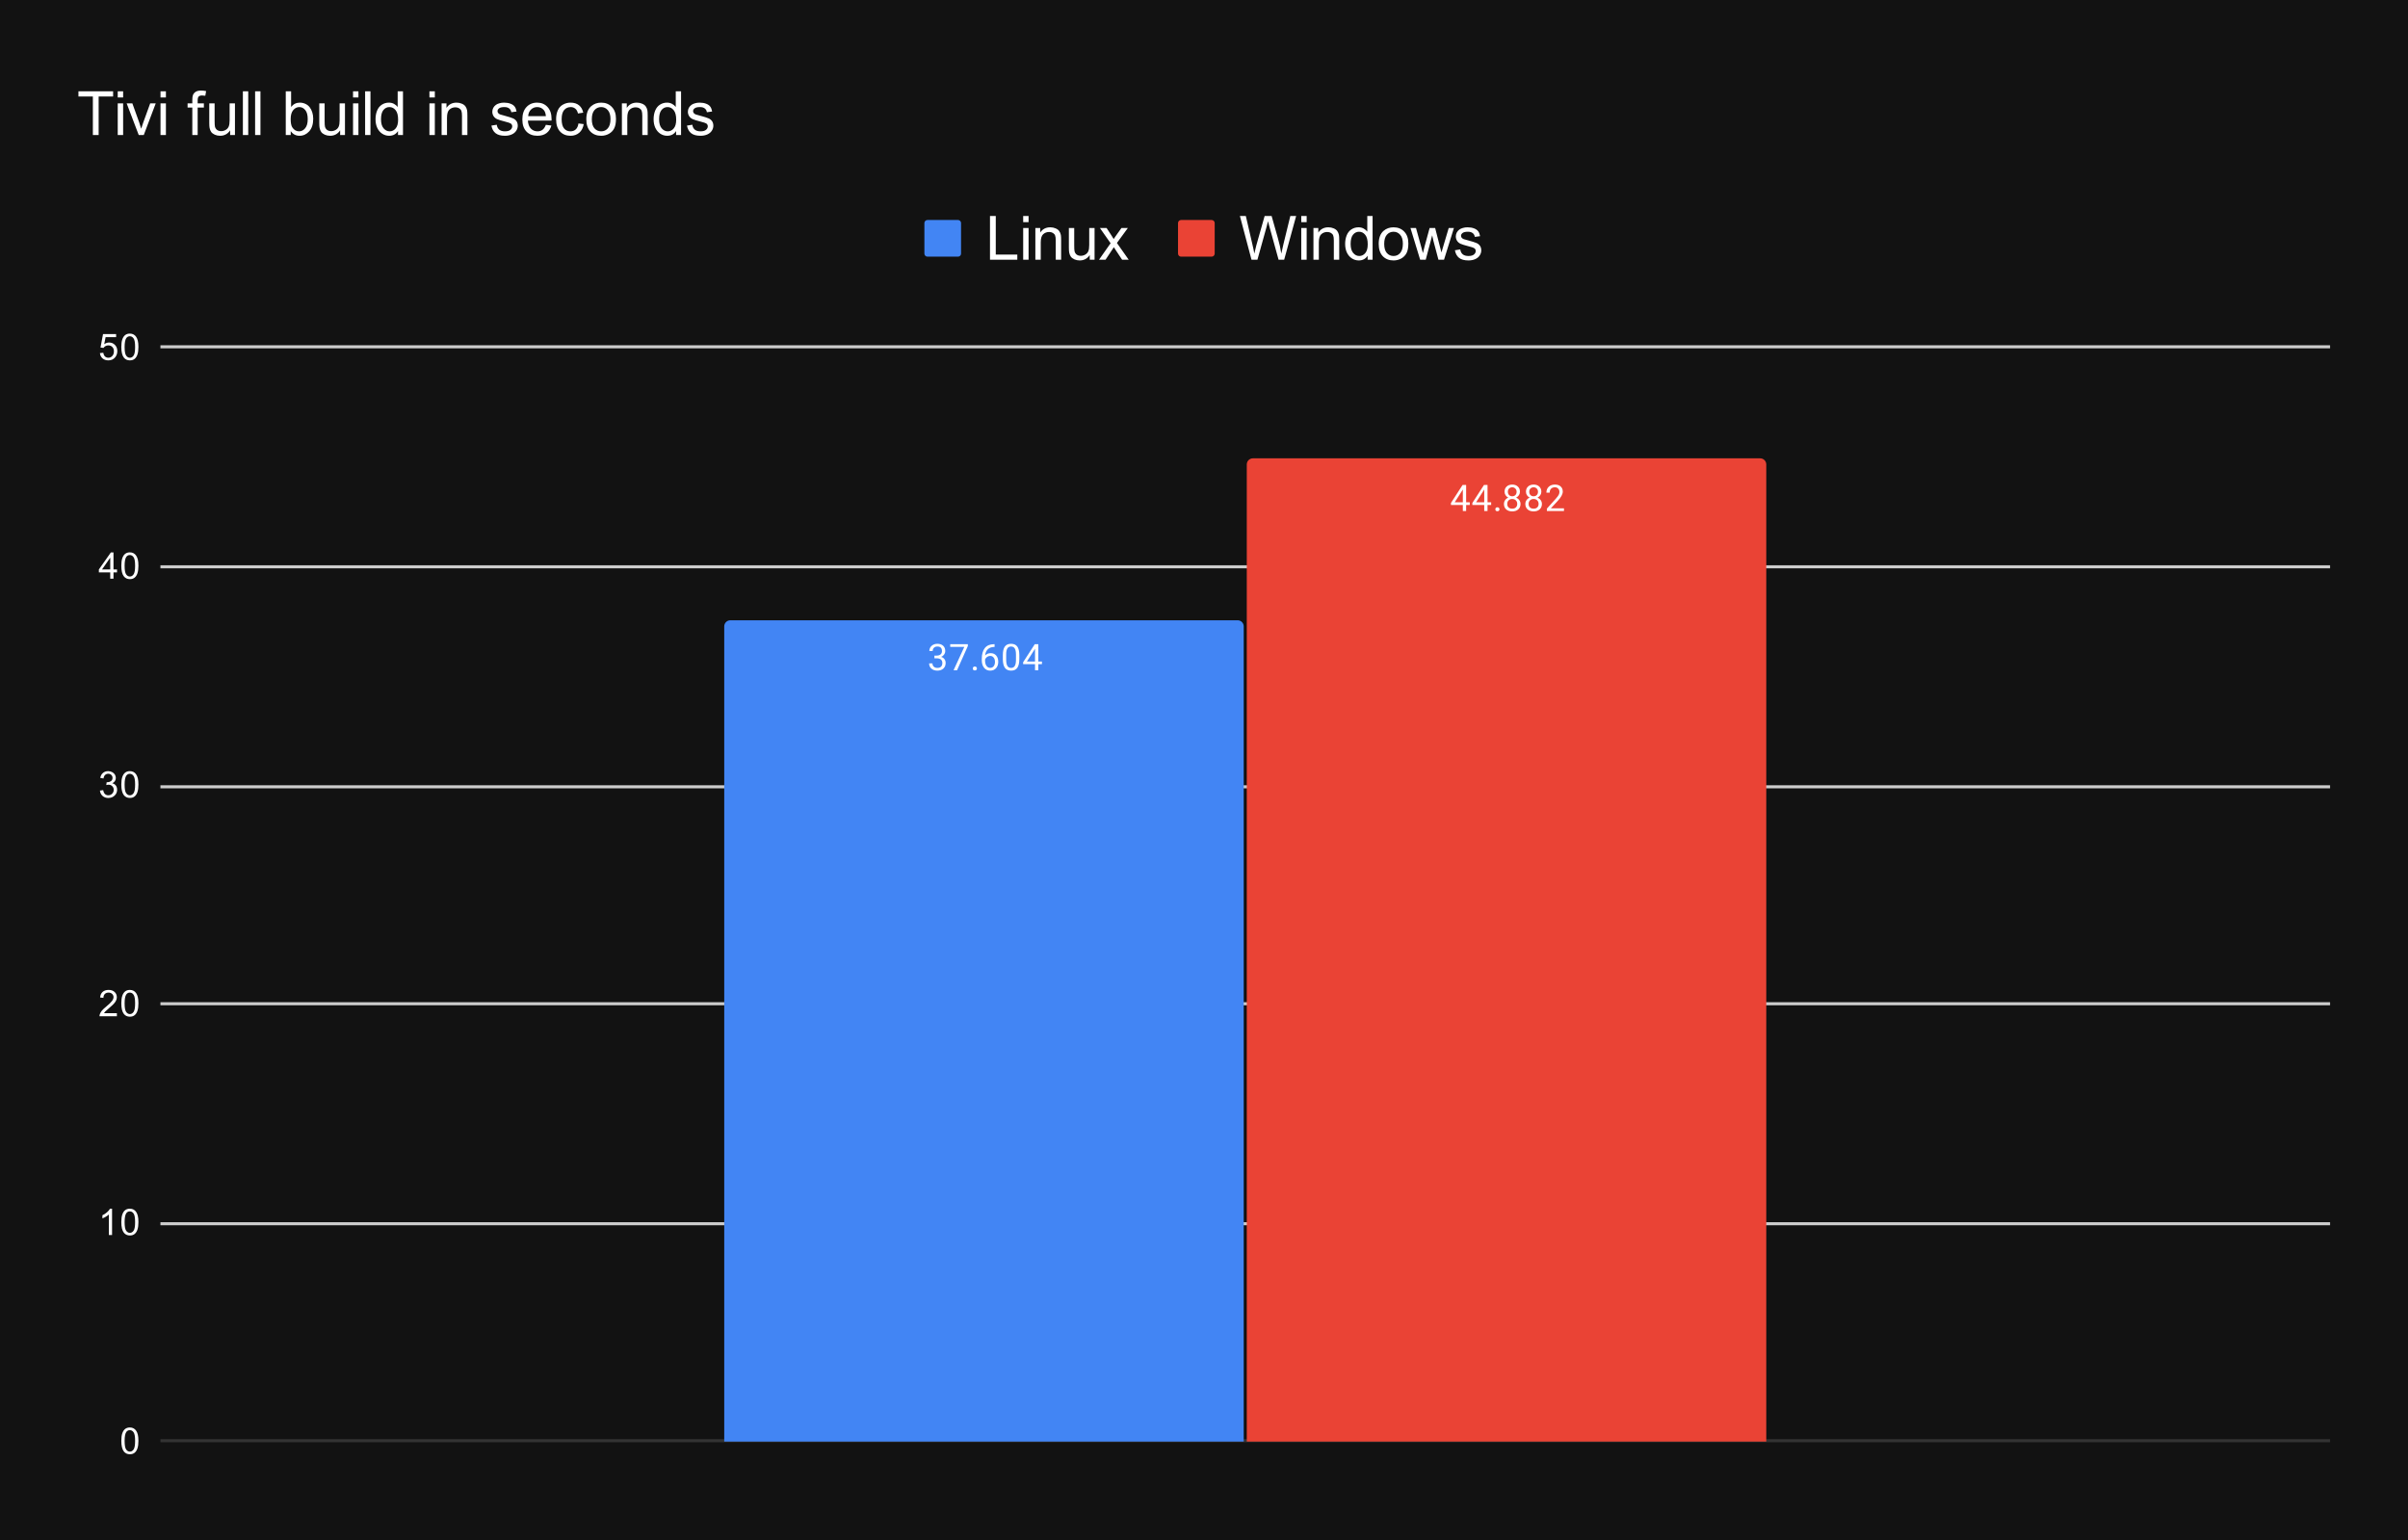 <?xml version="1.0" encoding="UTF-8" standalone="no"?>
<!DOCTYPE svg PUBLIC "-//W3C//DTD SVG 1.1//EN" "http://www.w3.org/Graphics/SVG/1.1/DTD/svg11.dtd">
<svg width="100%" height="100%" viewBox="0 0 788 504" version="1.1" xmlns="http://www.w3.org/2000/svg" xmlns:xlink="http://www.w3.org/1999/xlink" xml:space="preserve" xmlns:serif="http://www.serif.com/" style="fill-rule:evenodd;clip-rule:evenodd;stroke-miterlimit:10;">
    <rect x="0" y="0" width="788" height="504" style="fill:rgb(18,18,18);fill-rule:nonzero;"/>
    <path d="M52.5,471.5L762.5,471.5" style="fill:none;fill-rule:nonzero;stroke:rgb(51,51,51);stroke-width:1px;"/>
    <path d="M52.5,400.5L762.5,400.5" style="fill:none;fill-rule:nonzero;stroke:rgb(204,204,204);stroke-width:1px;"/>
    <path d="M52.5,328.5L762.5,328.5" style="fill:none;fill-rule:nonzero;stroke:rgb(204,204,204);stroke-width:1px;"/>
    <path d="M52.5,257.5L762.5,257.5" style="fill:none;fill-rule:nonzero;stroke:rgb(204,204,204);stroke-width:1px;"/>
    <path d="M52.5,185.5L762.5,185.5" style="fill:none;fill-rule:nonzero;stroke:rgb(204,204,204);stroke-width:1px;"/>
    <path d="M52.5,113.5L762.5,113.5" style="fill:none;fill-rule:nonzero;stroke:rgb(204,204,204);stroke-width:1px;"/>
    <clipPath id="_clip1">
        <rect x="52.2" y="113.8" width="710.6" height="358"/>
    </clipPath>
    <g clip-path="url(#_clip1)">
        <path d="M407,472L237,472L237,205C237,203.895 237.895,203 239,203L405,203C406.105,203 407,203.895 407,205L407,472Z" style="fill:none;fill-rule:nonzero;"/>
    </g>
    <clipPath id="_clip2">
        <rect x="52.2" y="113.8" width="710.6" height="358"/>
    </clipPath>
    <g clip-path="url(#_clip2)">
        <path d="M407,472L237,472L237,205C237,203.895 237.895,203 239,203L405,203C406.105,203 407,203.895 407,205L407,472Z" style="fill:rgb(66,133,244);fill-rule:nonzero;"/>
    </g>
    <clipPath id="_clip3">
        <rect x="52.2" y="113.8" width="710.6" height="358"/>
    </clipPath>
    <g clip-path="url(#_clip3)">
        <path d="M578,472L408,472L408,152C408,150.895 408.895,150 410,150L576,150C577.105,150 578,150.895 578,152L578,472Z" style="fill:none;fill-rule:nonzero;"/>
    </g>
    <clipPath id="_clip4">
        <rect x="52.2" y="113.8" width="710.6" height="358"/>
    </clipPath>
    <g clip-path="url(#_clip4)">
        <path d="M578,472L408,472L408,152C408,150.895 408.895,150 410,150L576,150C577.105,150 578,150.895 578,152L578,472Z" style="fill:rgb(234,67,53);fill-rule:nonzero;"/>
    </g>
    <path d="M305.781,214.558L306.594,214.558C307.115,214.548 307.521,214.413 307.813,214.152C308.104,213.892 308.25,213.538 308.25,213.09C308.25,212.09 307.75,211.59 306.75,211.59C306.281,211.59 305.906,211.725 305.625,211.996C305.354,212.267 305.219,212.621 305.219,213.058L304.125,213.058C304.125,212.381 304.37,211.819 304.859,211.371C305.359,210.923 305.99,210.699 306.75,210.699C307.552,210.699 308.182,210.913 308.641,211.34C309.099,211.767 309.328,212.361 309.328,213.121C309.328,213.496 309.208,213.855 308.969,214.199C308.729,214.543 308.401,214.803 307.984,214.98C308.453,215.126 308.813,215.371 309.063,215.715C309.323,216.058 309.453,216.48 309.453,216.98C309.453,217.741 309.203,218.35 308.703,218.808C308.203,219.256 307.552,219.48 306.75,219.48C305.958,219.48 305.307,219.262 304.797,218.824C304.297,218.387 304.047,217.814 304.047,217.105L305.141,217.105C305.141,217.553 305.286,217.913 305.578,218.183C305.87,218.454 306.266,218.59 306.766,218.59C307.286,218.59 307.682,218.454 307.953,218.183C308.234,217.902 308.375,217.506 308.375,216.996C308.375,216.506 308.224,216.131 307.922,215.871C307.62,215.6 307.177,215.46 306.594,215.449L305.781,215.449L305.781,214.558ZM316.719,211.433L313.188,219.355L312.047,219.355L315.563,211.715L310.953,211.715L310.953,210.824L316.719,210.824L316.719,211.433ZM318.344,218.793C318.344,218.605 318.396,218.449 318.5,218.324C318.615,218.199 318.781,218.137 319,218.137C319.229,218.137 319.401,218.199 319.516,218.324C319.63,218.449 319.688,218.605 319.688,218.793C319.688,218.97 319.63,219.121 319.516,219.246C319.401,219.361 319.229,219.418 319,219.418C318.781,219.418 318.615,219.361 318.5,219.246C318.396,219.121 318.344,218.97 318.344,218.793ZM325.469,210.824L325.469,211.73L325.266,211.73C324.422,211.751 323.75,212.006 323.25,212.496C322.75,212.975 322.458,213.652 322.375,214.527C322.833,214.017 323.448,213.762 324.219,213.762C324.958,213.762 325.552,214.022 326,214.543C326.448,215.064 326.672,215.741 326.672,216.574C326.672,217.449 326.432,218.152 325.953,218.683C325.474,219.215 324.828,219.48 324.016,219.48C323.203,219.48 322.542,219.168 322.031,218.543C321.531,217.907 321.281,217.095 321.281,216.105L321.281,215.699C321.281,214.126 321.615,212.923 322.281,212.09C322.948,211.256 323.943,210.835 325.266,210.824L325.469,210.824ZM324.047,214.668C323.672,214.668 323.328,214.777 323.016,214.996C322.703,215.215 322.484,215.496 322.359,215.84L322.359,216.23C322.359,216.939 322.516,217.506 322.828,217.933C323.151,218.361 323.547,218.574 324.016,218.574C324.505,218.574 324.891,218.397 325.172,218.043C325.453,217.678 325.594,217.204 325.594,216.621C325.594,216.038 325.453,215.569 325.172,215.215C324.891,214.85 324.516,214.668 324.047,214.668ZM333.563,215.715C333.563,216.986 333.344,217.933 332.906,218.558C332.479,219.173 331.802,219.48 330.875,219.48C329.969,219.48 329.297,219.178 328.859,218.574C328.422,217.97 328.193,217.064 328.172,215.855L328.172,214.418C328.172,213.157 328.385,212.225 328.813,211.621C329.25,211.006 329.932,210.699 330.859,210.699C331.776,210.699 332.453,210.996 332.891,211.59C333.328,212.173 333.552,213.079 333.563,214.308L333.563,215.715ZM332.469,214.23C332.469,213.314 332.339,212.647 332.078,212.23C331.828,211.803 331.422,211.59 330.859,211.59C330.307,211.59 329.901,211.803 329.641,212.23C329.391,212.647 329.266,213.288 329.266,214.152L329.266,215.887C329.266,216.803 329.396,217.486 329.656,217.933C329.927,218.371 330.333,218.59 330.875,218.59C331.406,218.59 331.802,218.381 332.063,217.965C332.323,217.548 332.458,216.897 332.469,216.012L332.469,214.23ZM339.781,216.496L340.969,216.496L340.969,217.371L339.781,217.371L339.781,219.355L338.703,219.355L338.703,217.371L334.813,217.371L334.813,216.73L338.625,210.824L339.781,210.824L339.781,216.496ZM336.047,216.496L338.703,216.496L338.703,212.308L338.563,212.543L336.047,216.496Z" style="fill:none;fill-rule:nonzero;stroke:rgb(66,133,244);stroke-width:3px;stroke-linecap:round;stroke-linejoin:round;"/>
    <path d="M305.781,214.558L306.594,214.558C307.115,214.548 307.521,214.413 307.813,214.152C308.104,213.892 308.25,213.538 308.25,213.09C308.25,212.09 307.75,211.59 306.75,211.59C306.281,211.59 305.906,211.725 305.625,211.996C305.354,212.267 305.219,212.621 305.219,213.058L304.125,213.058C304.125,212.381 304.37,211.819 304.859,211.371C305.359,210.923 305.99,210.699 306.75,210.699C307.552,210.699 308.182,210.913 308.641,211.34C309.099,211.767 309.328,212.361 309.328,213.121C309.328,213.496 309.208,213.855 308.969,214.199C308.729,214.543 308.401,214.803 307.984,214.98C308.453,215.126 308.813,215.371 309.063,215.715C309.323,216.058 309.453,216.48 309.453,216.98C309.453,217.741 309.203,218.35 308.703,218.808C308.203,219.256 307.552,219.48 306.75,219.48C305.958,219.48 305.307,219.262 304.797,218.824C304.297,218.387 304.047,217.814 304.047,217.105L305.141,217.105C305.141,217.553 305.286,217.913 305.578,218.183C305.87,218.454 306.266,218.59 306.766,218.59C307.286,218.59 307.682,218.454 307.953,218.183C308.234,217.902 308.375,217.506 308.375,216.996C308.375,216.506 308.224,216.131 307.922,215.871C307.62,215.6 307.177,215.46 306.594,215.449L305.781,215.449L305.781,214.558ZM316.719,211.433L313.188,219.355L312.047,219.355L315.563,211.715L310.953,211.715L310.953,210.824L316.719,210.824L316.719,211.433ZM318.344,218.793C318.344,218.605 318.396,218.449 318.5,218.324C318.615,218.199 318.781,218.137 319,218.137C319.229,218.137 319.401,218.199 319.516,218.324C319.63,218.449 319.688,218.605 319.688,218.793C319.688,218.97 319.63,219.121 319.516,219.246C319.401,219.361 319.229,219.418 319,219.418C318.781,219.418 318.615,219.361 318.5,219.246C318.396,219.121 318.344,218.97 318.344,218.793ZM325.469,210.824L325.469,211.73L325.266,211.73C324.422,211.751 323.75,212.006 323.25,212.496C322.75,212.975 322.458,213.652 322.375,214.527C322.833,214.017 323.448,213.762 324.219,213.762C324.958,213.762 325.552,214.022 326,214.543C326.448,215.064 326.672,215.741 326.672,216.574C326.672,217.449 326.432,218.152 325.953,218.683C325.474,219.215 324.828,219.48 324.016,219.48C323.203,219.48 322.542,219.168 322.031,218.543C321.531,217.907 321.281,217.095 321.281,216.105L321.281,215.699C321.281,214.126 321.615,212.923 322.281,212.09C322.948,211.256 323.943,210.835 325.266,210.824L325.469,210.824ZM324.047,214.668C323.672,214.668 323.328,214.777 323.016,214.996C322.703,215.215 322.484,215.496 322.359,215.84L322.359,216.23C322.359,216.939 322.516,217.506 322.828,217.933C323.151,218.361 323.547,218.574 324.016,218.574C324.505,218.574 324.891,218.397 325.172,218.043C325.453,217.678 325.594,217.204 325.594,216.621C325.594,216.038 325.453,215.569 325.172,215.215C324.891,214.85 324.516,214.668 324.047,214.668ZM333.563,215.715C333.563,216.986 333.344,217.933 332.906,218.558C332.479,219.173 331.802,219.48 330.875,219.48C329.969,219.48 329.297,219.178 328.859,218.574C328.422,217.97 328.193,217.064 328.172,215.855L328.172,214.418C328.172,213.157 328.385,212.225 328.813,211.621C329.25,211.006 329.932,210.699 330.859,210.699C331.776,210.699 332.453,210.996 332.891,211.59C333.328,212.173 333.552,213.079 333.563,214.308L333.563,215.715ZM332.469,214.23C332.469,213.314 332.339,212.647 332.078,212.23C331.828,211.803 331.422,211.59 330.859,211.59C330.307,211.59 329.901,211.803 329.641,212.23C329.391,212.647 329.266,213.288 329.266,214.152L329.266,215.887C329.266,216.803 329.396,217.486 329.656,217.933C329.927,218.371 330.333,218.59 330.875,218.59C331.406,218.59 331.802,218.381 332.063,217.965C332.323,217.548 332.458,216.897 332.469,216.012L332.469,214.23ZM339.781,216.496L340.969,216.496L340.969,217.371L339.781,217.371L339.781,219.355L338.703,219.355L338.703,217.371L334.813,217.371L334.813,216.73L338.625,210.824L339.781,210.824L339.781,216.496ZM336.047,216.496L338.703,216.496L338.703,212.308L338.563,212.543L336.047,216.496Z" style="fill:white;fill-rule:nonzero;"/>
    <path d="M479.781,164.386L480.969,164.386L480.969,165.261L479.781,165.261L479.781,167.245L478.703,167.245L478.703,165.261L474.813,165.261L474.813,164.62L478.625,158.714L479.781,158.714L479.781,164.386ZM476.047,164.386L478.703,164.386L478.703,160.198L478.563,160.432L476.047,164.386ZM486.781,164.386L487.969,164.386L487.969,165.261L486.781,165.261L486.781,167.245L485.703,167.245L485.703,165.261L481.813,165.261L481.813,164.62L485.625,158.714L486.781,158.714L486.781,164.386ZM483.047,164.386L485.703,164.386L485.703,160.198L485.563,160.432L483.047,164.386ZM489.344,166.682C489.344,166.495 489.396,166.339 489.5,166.214C489.615,166.089 489.781,166.026 490,166.026C490.229,166.026 490.401,166.089 490.516,166.214C490.63,166.339 490.688,166.495 490.688,166.682C490.688,166.859 490.63,167.011 490.516,167.136C490.401,167.25 490.229,167.307 490,167.307C489.781,167.307 489.615,167.25 489.5,167.136C489.396,167.011 489.344,166.859 489.344,166.682ZM497.391,160.932C497.391,161.359 497.276,161.74 497.047,162.073C496.818,162.406 496.516,162.667 496.141,162.854C496.578,163.042 496.927,163.323 497.188,163.698C497.448,164.063 497.578,164.479 497.578,164.948C497.578,165.677 497.328,166.266 496.828,166.714C496.339,167.151 495.688,167.37 494.875,167.37C494.052,167.37 493.391,167.151 492.891,166.714C492.401,166.266 492.156,165.677 492.156,164.948C492.156,164.479 492.281,164.063 492.531,163.698C492.781,163.323 493.13,163.042 493.578,162.854C493.203,162.667 492.906,162.406 492.688,162.073C492.469,161.74 492.359,161.359 492.359,160.932C492.359,160.214 492.589,159.646 493.047,159.229C493.505,158.802 494.115,158.589 494.875,158.589C495.625,158.589 496.229,158.802 496.688,159.229C497.156,159.646 497.391,160.214 497.391,160.932ZM496.5,164.917C496.5,164.438 496.349,164.052 496.047,163.761C495.745,163.458 495.349,163.307 494.859,163.307C494.37,163.307 493.974,163.458 493.672,163.761C493.38,164.052 493.234,164.443 493.234,164.932C493.234,165.412 493.38,165.792 493.672,166.073C493.964,166.344 494.365,166.479 494.875,166.479C495.375,166.479 495.771,166.339 496.063,166.057C496.354,165.776 496.5,165.396 496.5,164.917ZM494.875,159.479C494.448,159.479 494.099,159.615 493.828,159.886C493.568,160.146 493.438,160.505 493.438,160.964C493.438,161.391 493.568,161.74 493.828,162.011C494.089,162.281 494.432,162.417 494.859,162.417C495.297,162.417 495.646,162.281 495.906,162.011C496.167,161.74 496.297,161.391 496.297,160.964C496.297,160.526 496.161,160.172 495.891,159.901C495.62,159.62 495.281,159.479 494.875,159.479ZM504.391,160.932C504.391,161.359 504.276,161.74 504.047,162.073C503.818,162.406 503.516,162.667 503.141,162.854C503.578,163.042 503.927,163.323 504.188,163.698C504.448,164.063 504.578,164.479 504.578,164.948C504.578,165.677 504.328,166.266 503.828,166.714C503.339,167.151 502.688,167.37 501.875,167.37C501.052,167.37 500.391,167.151 499.891,166.714C499.401,166.266 499.156,165.677 499.156,164.948C499.156,164.479 499.281,164.063 499.531,163.698C499.781,163.323 500.13,163.042 500.578,162.854C500.203,162.667 499.906,162.406 499.688,162.073C499.469,161.74 499.359,161.359 499.359,160.932C499.359,160.214 499.589,159.646 500.047,159.229C500.505,158.802 501.115,158.589 501.875,158.589C502.625,158.589 503.229,158.802 503.688,159.229C504.156,159.646 504.391,160.214 504.391,160.932ZM503.5,164.917C503.5,164.438 503.349,164.052 503.047,163.761C502.745,163.458 502.349,163.307 501.859,163.307C501.37,163.307 500.974,163.458 500.672,163.761C500.38,164.052 500.234,164.443 500.234,164.932C500.234,165.412 500.38,165.792 500.672,166.073C500.964,166.344 501.365,166.479 501.875,166.479C502.375,166.479 502.771,166.339 503.063,166.057C503.354,165.776 503.5,165.396 503.5,164.917ZM501.875,159.479C501.448,159.479 501.099,159.615 500.828,159.886C500.568,160.146 500.438,160.505 500.438,160.964C500.438,161.391 500.568,161.74 500.828,162.011C501.089,162.281 501.432,162.417 501.859,162.417C502.297,162.417 502.646,162.281 502.906,162.011C503.167,161.74 503.297,161.391 503.297,160.964C503.297,160.526 503.161,160.172 502.891,159.901C502.62,159.62 502.281,159.479 501.875,159.479ZM511.797,167.245L506.203,167.245L506.203,166.464L509.156,163.182C509.594,162.682 509.896,162.281 510.063,161.979C510.229,161.667 510.313,161.344 510.313,161.011C510.313,160.563 510.177,160.198 509.906,159.917C509.646,159.625 509.286,159.479 508.828,159.479C508.297,159.479 507.88,159.636 507.578,159.948C507.276,160.25 507.125,160.677 507.125,161.229L506.047,161.229C506.047,160.438 506.297,159.802 506.797,159.323C507.307,158.833 507.984,158.589 508.828,158.589C509.63,158.589 510.26,158.797 510.719,159.214C511.177,159.63 511.406,160.188 511.406,160.886C511.406,161.719 510.87,162.719 509.797,163.886L507.516,166.354L511.797,166.354L511.797,167.245Z" style="fill:none;fill-rule:nonzero;stroke:rgb(234,67,53);stroke-width:3px;stroke-linecap:round;stroke-linejoin:round;"/>
    <path d="M479.781,164.386L480.969,164.386L480.969,165.261L479.781,165.261L479.781,167.245L478.703,167.245L478.703,165.261L474.813,165.261L474.813,164.62L478.625,158.714L479.781,158.714L479.781,164.386ZM476.047,164.386L478.703,164.386L478.703,160.198L478.563,160.432L476.047,164.386ZM486.781,164.386L487.969,164.386L487.969,165.261L486.781,165.261L486.781,167.245L485.703,167.245L485.703,165.261L481.813,165.261L481.813,164.62L485.625,158.714L486.781,158.714L486.781,164.386ZM483.047,164.386L485.703,164.386L485.703,160.198L485.563,160.432L483.047,164.386ZM489.344,166.682C489.344,166.495 489.396,166.339 489.5,166.214C489.615,166.089 489.781,166.026 490,166.026C490.229,166.026 490.401,166.089 490.516,166.214C490.63,166.339 490.688,166.495 490.688,166.682C490.688,166.859 490.63,167.011 490.516,167.136C490.401,167.25 490.229,167.307 490,167.307C489.781,167.307 489.615,167.25 489.5,167.136C489.396,167.011 489.344,166.859 489.344,166.682ZM497.391,160.932C497.391,161.359 497.276,161.74 497.047,162.073C496.818,162.406 496.516,162.667 496.141,162.854C496.578,163.042 496.927,163.323 497.188,163.698C497.448,164.063 497.578,164.479 497.578,164.948C497.578,165.677 497.328,166.266 496.828,166.714C496.339,167.151 495.688,167.37 494.875,167.37C494.052,167.37 493.391,167.151 492.891,166.714C492.401,166.266 492.156,165.677 492.156,164.948C492.156,164.479 492.281,164.063 492.531,163.698C492.781,163.323 493.13,163.042 493.578,162.854C493.203,162.667 492.906,162.406 492.688,162.073C492.469,161.74 492.359,161.359 492.359,160.932C492.359,160.214 492.589,159.646 493.047,159.229C493.505,158.802 494.115,158.589 494.875,158.589C495.625,158.589 496.229,158.802 496.688,159.229C497.156,159.646 497.391,160.214 497.391,160.932ZM496.5,164.917C496.5,164.438 496.349,164.052 496.047,163.761C495.745,163.458 495.349,163.307 494.859,163.307C494.37,163.307 493.974,163.458 493.672,163.761C493.38,164.052 493.234,164.443 493.234,164.932C493.234,165.412 493.38,165.792 493.672,166.073C493.964,166.344 494.365,166.479 494.875,166.479C495.375,166.479 495.771,166.339 496.063,166.057C496.354,165.776 496.5,165.396 496.5,164.917ZM494.875,159.479C494.448,159.479 494.099,159.615 493.828,159.886C493.568,160.146 493.438,160.505 493.438,160.964C493.438,161.391 493.568,161.74 493.828,162.011C494.089,162.281 494.432,162.417 494.859,162.417C495.297,162.417 495.646,162.281 495.906,162.011C496.167,161.74 496.297,161.391 496.297,160.964C496.297,160.526 496.161,160.172 495.891,159.901C495.62,159.62 495.281,159.479 494.875,159.479ZM504.391,160.932C504.391,161.359 504.276,161.74 504.047,162.073C503.818,162.406 503.516,162.667 503.141,162.854C503.578,163.042 503.927,163.323 504.188,163.698C504.448,164.063 504.578,164.479 504.578,164.948C504.578,165.677 504.328,166.266 503.828,166.714C503.339,167.151 502.688,167.37 501.875,167.37C501.052,167.37 500.391,167.151 499.891,166.714C499.401,166.266 499.156,165.677 499.156,164.948C499.156,164.479 499.281,164.063 499.531,163.698C499.781,163.323 500.13,163.042 500.578,162.854C500.203,162.667 499.906,162.406 499.688,162.073C499.469,161.74 499.359,161.359 499.359,160.932C499.359,160.214 499.589,159.646 500.047,159.229C500.505,158.802 501.115,158.589 501.875,158.589C502.625,158.589 503.229,158.802 503.688,159.229C504.156,159.646 504.391,160.214 504.391,160.932ZM503.5,164.917C503.5,164.438 503.349,164.052 503.047,163.761C502.745,163.458 502.349,163.307 501.859,163.307C501.37,163.307 500.974,163.458 500.672,163.761C500.38,164.052 500.234,164.443 500.234,164.932C500.234,165.412 500.38,165.792 500.672,166.073C500.964,166.344 501.365,166.479 501.875,166.479C502.375,166.479 502.771,166.339 503.063,166.057C503.354,165.776 503.5,165.396 503.5,164.917ZM501.875,159.479C501.448,159.479 501.099,159.615 500.828,159.886C500.568,160.146 500.438,160.505 500.438,160.964C500.438,161.391 500.568,161.74 500.828,162.011C501.089,162.281 501.432,162.417 501.859,162.417C502.297,162.417 502.646,162.281 502.906,162.011C503.167,161.74 503.297,161.391 503.297,160.964C503.297,160.526 503.161,160.172 502.891,159.901C502.62,159.62 502.281,159.479 501.875,159.479ZM511.797,167.245L506.203,167.245L506.203,166.464L509.156,163.182C509.594,162.682 509.896,162.281 510.063,161.979C510.229,161.667 510.313,161.344 510.313,161.011C510.313,160.563 510.177,160.198 509.906,159.917C509.646,159.625 509.286,159.479 508.828,159.479C508.297,159.479 507.88,159.636 507.578,159.948C507.276,160.25 507.125,160.677 507.125,161.229L506.047,161.229C506.047,160.438 506.297,159.802 506.797,159.323C507.307,158.833 507.984,158.589 508.828,158.589C509.63,158.589 510.26,158.797 510.719,159.214C511.177,159.63 511.406,160.188 511.406,160.886C511.406,161.719 510.87,162.719 509.797,163.886L507.516,166.354L511.797,166.354L511.797,167.245Z" style="fill:white;fill-rule:nonzero;"/>
    <path d="M39.7,471.566C39.7,470.545 39.804,469.727 40.013,469.113C40.221,468.488 40.528,468.008 40.934,467.675C41.351,467.342 41.872,467.175 42.497,467.175C42.955,467.175 43.356,467.269 43.7,467.456C44.054,467.644 44.346,467.915 44.575,468.269C44.804,468.612 44.981,469.034 45.106,469.534C45.231,470.034 45.294,470.711 45.294,471.566C45.294,472.576 45.19,473.389 44.981,474.003C44.783,474.618 44.476,475.097 44.059,475.441C43.653,475.774 43.132,475.941 42.497,475.941C41.674,475.941 41.023,475.644 40.544,475.05C39.981,474.342 39.7,473.18 39.7,471.566ZM40.778,471.566C40.778,472.972 40.945,473.909 41.278,474.378C41.611,474.847 42.018,475.081 42.497,475.081C42.986,475.081 43.393,474.847 43.716,474.378C44.049,473.909 44.216,472.972 44.216,471.566C44.216,470.149 44.049,469.211 43.716,468.753C43.393,468.284 42.981,468.05 42.481,468.05C42.002,468.05 41.617,468.253 41.325,468.659C40.96,469.18 40.778,470.149 40.778,471.566Z" style="fill:white;fill-rule:nonzero;"/>
    <path d="M36.669,404.2L35.622,404.2L35.622,397.481C35.361,397.721 35.023,397.966 34.606,398.216C34.2,398.455 33.835,398.632 33.513,398.747L33.513,397.731C34.096,397.45 34.606,397.117 35.044,396.731C35.492,396.335 35.809,395.95 35.997,395.575L36.669,395.575L36.669,404.2ZM39.7,399.966C39.7,398.945 39.804,398.127 40.013,397.513C40.221,396.888 40.528,396.408 40.934,396.075C41.351,395.742 41.872,395.575 42.497,395.575C42.955,395.575 43.356,395.669 43.7,395.856C44.054,396.044 44.346,396.315 44.575,396.669C44.804,397.013 44.981,397.434 45.106,397.934C45.231,398.434 45.294,399.111 45.294,399.966C45.294,400.976 45.19,401.789 44.981,402.403C44.783,403.018 44.476,403.497 44.059,403.841C43.653,404.174 43.132,404.341 42.497,404.341C41.674,404.341 41.023,404.044 40.544,403.45C39.981,402.742 39.7,401.58 39.7,399.966ZM40.778,399.966C40.778,401.372 40.945,402.309 41.278,402.778C41.611,403.247 42.018,403.481 42.497,403.481C42.986,403.481 43.393,403.247 43.716,402.778C44.049,402.309 44.216,401.372 44.216,399.966C44.216,398.549 44.049,397.611 43.716,397.153C43.393,396.684 42.981,396.45 42.481,396.45C42.002,396.45 41.617,396.653 41.325,397.059C40.96,397.58 40.778,398.549 40.778,399.966Z" style="fill:white;fill-rule:nonzero;"/>
    <path d="M38.247,331.584L38.247,332.6L32.559,332.6C32.559,332.35 32.601,332.105 32.684,331.866C32.83,331.48 33.059,331.1 33.372,330.725C33.695,330.35 34.158,329.918 34.763,329.428C35.7,328.657 36.33,328.048 36.653,327.6C36.986,327.152 37.153,326.73 37.153,326.334C37.153,325.918 37.002,325.569 36.7,325.288C36.398,324.996 36.007,324.85 35.528,324.85C35.018,324.85 34.611,325.001 34.309,325.303C34.007,325.605 33.851,326.027 33.841,326.569L32.763,326.459C32.835,325.647 33.111,325.032 33.591,324.616C34.08,324.189 34.736,323.975 35.559,323.975C36.382,323.975 37.033,324.204 37.513,324.663C37.992,325.121 38.231,325.689 38.231,326.366C38.231,326.709 38.158,327.048 38.013,327.381C37.877,327.704 37.643,328.053 37.309,328.428C36.986,328.793 36.45,329.293 35.7,329.928C35.065,330.459 34.653,330.824 34.466,331.022C34.289,331.209 34.143,331.397 34.028,331.584L38.247,331.584ZM39.7,328.366C39.7,327.345 39.804,326.527 40.013,325.913C40.221,325.288 40.528,324.808 40.934,324.475C41.351,324.142 41.872,323.975 42.497,323.975C42.955,323.975 43.356,324.069 43.7,324.256C44.054,324.444 44.346,324.715 44.575,325.069C44.804,325.413 44.981,325.834 45.106,326.334C45.231,326.834 45.294,327.511 45.294,328.366C45.294,329.376 45.19,330.189 44.981,330.803C44.783,331.418 44.476,331.897 44.059,332.241C43.653,332.574 43.132,332.741 42.497,332.741C41.674,332.741 41.023,332.444 40.544,331.85C39.981,331.142 39.7,329.98 39.7,328.366ZM40.778,328.366C40.778,329.772 40.945,330.709 41.278,331.178C41.611,331.647 42.018,331.881 42.497,331.881C42.986,331.881 43.393,331.647 43.716,331.178C44.049,330.709 44.216,329.772 44.216,328.366C44.216,326.949 44.049,326.011 43.716,325.553C43.393,325.084 42.981,324.85 42.481,324.85C42.002,324.85 41.617,325.053 41.325,325.459C40.96,325.98 40.778,326.949 40.778,328.366Z" style="fill:white;fill-rule:nonzero;"/>
    <path d="M32.7,258.734L33.763,258.594C33.877,259.188 34.08,259.62 34.372,259.891C34.664,260.151 35.018,260.281 35.434,260.281C35.934,260.281 36.356,260.109 36.7,259.766C37.044,259.422 37.216,258.995 37.216,258.484C37.216,258.005 37.054,257.609 36.731,257.297C36.419,256.974 36.018,256.813 35.528,256.813C35.33,256.813 35.08,256.854 34.778,256.938L34.903,256C34.976,256.01 35.033,256.016 35.075,256.016C35.523,256.016 35.924,255.901 36.278,255.672C36.643,255.432 36.825,255.068 36.825,254.578C36.825,254.193 36.695,253.875 36.434,253.625C36.174,253.365 35.835,253.234 35.419,253.234C35.013,253.234 34.669,253.365 34.388,253.625C34.117,253.885 33.945,254.271 33.872,254.781L32.809,254.594C32.934,253.896 33.226,253.354 33.684,252.969C34.143,252.573 34.71,252.375 35.388,252.375C35.856,252.375 36.289,252.479 36.684,252.688C37.08,252.885 37.382,253.156 37.591,253.5C37.799,253.844 37.903,254.214 37.903,254.609C37.903,254.974 37.804,255.313 37.606,255.625C37.408,255.927 37.117,256.167 36.731,256.344C37.231,256.458 37.622,256.703 37.903,257.078C38.184,257.443 38.325,257.906 38.325,258.469C38.325,259.219 38.049,259.854 37.497,260.375C36.955,260.896 36.268,261.156 35.434,261.156C34.684,261.156 34.059,260.932 33.559,260.484C33.059,260.026 32.773,259.443 32.7,258.734ZM39.7,256.766C39.7,255.745 39.804,254.927 40.013,254.313C40.221,253.688 40.528,253.208 40.934,252.875C41.351,252.542 41.872,252.375 42.497,252.375C42.955,252.375 43.356,252.469 43.7,252.656C44.054,252.844 44.346,253.115 44.575,253.469C44.804,253.813 44.981,254.234 45.106,254.734C45.231,255.234 45.294,255.911 45.294,256.766C45.294,257.776 45.19,258.589 44.981,259.203C44.783,259.818 44.476,260.297 44.059,260.641C43.653,260.974 43.132,261.141 42.497,261.141C41.674,261.141 41.023,260.844 40.544,260.25C39.981,259.542 39.7,258.38 39.7,256.766ZM40.778,256.766C40.778,258.172 40.945,259.109 41.278,259.578C41.611,260.047 42.018,260.281 42.497,260.281C42.986,260.281 43.393,260.047 43.716,259.578C44.049,259.109 44.216,258.172 44.216,256.766C44.216,255.349 44.049,254.411 43.716,253.953C43.393,253.484 42.981,253.25 42.481,253.25C42.002,253.25 41.617,253.453 41.325,253.859C40.96,254.38 40.778,255.349 40.778,256.766Z" style="fill:white;fill-rule:nonzero;"/>
    <path d="M36.075,189.4L36.075,187.338L32.356,187.338L32.356,186.369L36.278,180.806L37.138,180.806L37.138,186.369L38.294,186.369L38.294,187.338L37.138,187.338L37.138,189.4L36.075,189.4ZM36.075,186.369L36.075,182.509L33.388,186.369L36.075,186.369ZM39.7,185.166C39.7,184.145 39.804,183.327 40.013,182.713C40.221,182.088 40.528,181.608 40.934,181.275C41.351,180.942 41.872,180.775 42.497,180.775C42.955,180.775 43.356,180.869 43.7,181.056C44.054,181.244 44.346,181.515 44.575,181.869C44.804,182.212 44.981,182.634 45.106,183.134C45.231,183.634 45.294,184.311 45.294,185.166C45.294,186.176 45.19,186.989 44.981,187.603C44.783,188.218 44.476,188.697 44.059,189.041C43.653,189.374 43.132,189.541 42.497,189.541C41.674,189.541 41.023,189.244 40.544,188.65C39.981,187.942 39.7,186.78 39.7,185.166ZM40.778,185.166C40.778,186.572 40.945,187.509 41.278,187.978C41.611,188.447 42.018,188.681 42.497,188.681C42.986,188.681 43.393,188.447 43.716,187.978C44.049,187.509 44.216,186.572 44.216,185.166C44.216,183.749 44.049,182.811 43.716,182.353C43.393,181.884 42.981,181.65 42.481,181.65C42.002,181.65 41.617,181.853 41.325,182.259C40.96,182.78 40.778,183.749 40.778,185.166Z" style="fill:white;fill-rule:nonzero;"/>
    <path d="M32.7,115.55L33.809,115.456C33.893,115.998 34.08,116.404 34.372,116.675C34.674,116.946 35.039,117.081 35.466,117.081C35.966,117.081 36.393,116.889 36.747,116.503C37.101,116.118 37.278,115.613 37.278,114.988C37.278,114.383 37.106,113.909 36.763,113.566C36.429,113.211 35.986,113.034 35.434,113.034C35.101,113.034 34.794,113.113 34.513,113.269C34.242,113.425 34.028,113.623 33.872,113.863L32.888,113.738L33.716,109.331L37.997,109.331L37.997,110.331L34.559,110.331L34.106,112.644C34.617,112.279 35.153,112.097 35.716,112.097C36.466,112.097 37.096,112.357 37.606,112.878C38.127,113.399 38.388,114.071 38.388,114.894C38.388,115.665 38.164,116.336 37.716,116.909C37.164,117.597 36.414,117.941 35.466,117.941C34.684,117.941 34.044,117.722 33.544,117.284C33.054,116.847 32.773,116.269 32.7,115.55ZM39.7,113.566C39.7,112.545 39.804,111.727 40.013,111.113C40.221,110.488 40.528,110.008 40.934,109.675C41.351,109.342 41.872,109.175 42.497,109.175C42.955,109.175 43.356,109.269 43.7,109.456C44.054,109.644 44.346,109.915 44.575,110.269C44.804,110.613 44.981,111.034 45.106,111.534C45.231,112.034 45.294,112.711 45.294,113.566C45.294,114.576 45.19,115.389 44.981,116.003C44.783,116.618 44.476,117.097 44.059,117.441C43.653,117.774 43.132,117.941 42.497,117.941C41.674,117.941 41.023,117.644 40.544,117.05C39.981,116.342 39.7,115.18 39.7,113.566ZM40.778,113.566C40.778,114.972 40.945,115.909 41.278,116.378C41.611,116.847 42.018,117.081 42.497,117.081C42.986,117.081 43.393,116.847 43.716,116.378C44.049,115.909 44.216,114.972 44.216,113.566C44.216,112.149 44.049,111.211 43.716,110.753C43.393,110.284 42.981,110.05 42.481,110.05C42.002,110.05 41.617,110.253 41.325,110.659C40.96,111.18 40.778,112.149 40.778,113.566Z" style="fill:white;fill-rule:nonzero;"/>
    <path d="M302.5,73C302.5,72.448 302.948,72 303.5,72L313.5,72C314.052,72 314.5,72.448 314.5,73L314.5,83C314.5,83.552 314.052,84 313.5,84L303.5,84C302.948,84 302.5,83.552 302.5,83L302.5,73Z" style="fill:rgb(66,133,244);fill-rule:nonzero;"/>
    <path d="M323.969,85L323.969,70.688L325.859,70.688L325.859,83.313L332.906,83.313L332.906,85L323.969,85ZM334.828,72.703L334.828,70.688L336.594,70.688L336.594,72.703L334.828,72.703ZM334.828,85L334.828,74.625L336.594,74.625L336.594,85L334.828,85ZM338.813,85L338.813,74.625L340.406,74.625L340.406,76.109C341.167,74.964 342.266,74.391 343.703,74.391C344.328,74.391 344.901,74.505 345.422,74.734C345.953,74.953 346.349,75.245 346.609,75.609C346.87,75.974 347.052,76.406 347.156,76.906C347.219,77.24 347.25,77.813 347.25,78.625L347.25,85L345.484,85L345.484,78.688C345.484,77.969 345.417,77.432 345.281,77.078C345.146,76.724 344.901,76.443 344.547,76.234C344.203,76.026 343.797,75.922 343.328,75.922C342.578,75.922 341.932,76.161 341.391,76.641C340.849,77.109 340.578,78.005 340.578,79.328L340.578,85L338.813,85ZM356.609,85L356.609,83.469C355.807,84.646 354.714,85.234 353.328,85.234C352.714,85.234 352.141,85.12 351.609,84.891C351.078,84.651 350.682,84.354 350.422,84C350.172,83.646 349.995,83.208 349.891,82.688C349.818,82.344 349.781,81.797 349.781,81.047L349.781,74.625L351.531,74.625L351.531,80.375C351.531,81.292 351.568,81.911 351.641,82.234C351.755,82.693 351.99,83.057 352.344,83.328C352.708,83.589 353.151,83.719 353.672,83.719C354.203,83.719 354.698,83.583 355.156,83.313C355.625,83.042 355.953,82.677 356.141,82.219C356.339,81.75 356.438,81.073 356.438,80.188L356.438,74.625L358.188,74.625L358.188,85L356.609,85ZM359.641,85L363.438,79.609L359.938,74.625L362.125,74.625L363.719,77.063C364.021,77.521 364.26,77.906 364.438,78.219C364.729,77.792 364.995,77.411 365.234,77.078L366.984,74.625L369.078,74.625L365.5,79.516L369.359,85L367.203,85L365.063,81.781L364.5,80.906L361.781,85L359.641,85Z" style="fill:white;fill-rule:nonzero;"/>
    <path d="M385.5,73C385.5,72.448 385.948,72 386.5,72L396.5,72C397.052,72 397.5,72.448 397.5,73L397.5,83C397.5,83.552 397.052,84 396.5,84L386.5,84C385.948,84 385.5,83.552 385.5,83L385.5,73Z" style="fill:rgb(234,67,53);fill-rule:nonzero;"/>
    <path d="M409.547,85L405.75,70.688L407.688,70.688L409.859,80.063C410.099,81.052 410.302,82.031 410.469,83C410.833,81.469 411.047,80.583 411.109,80.344L413.844,70.688L416.125,70.688L418.172,77.922C418.693,79.724 419.068,81.417 419.297,83C419.474,82.094 419.708,81.052 420,79.875L422.25,70.688L424.156,70.688L420.234,85L418.406,85L415.391,74.094C415.13,73.177 414.979,72.615 414.938,72.406C414.781,73.063 414.641,73.625 414.516,74.094L411.484,85L409.547,85ZM425.828,72.703L425.828,70.688L427.594,70.688L427.594,72.703L425.828,72.703ZM425.828,85L425.828,74.625L427.594,74.625L427.594,85L425.828,85ZM429.813,85L429.813,74.625L431.406,74.625L431.406,76.109C432.167,74.964 433.266,74.391 434.703,74.391C435.328,74.391 435.901,74.505 436.422,74.734C436.953,74.953 437.349,75.245 437.609,75.609C437.87,75.974 438.052,76.406 438.156,76.906C438.219,77.24 438.25,77.813 438.25,78.625L438.25,85L436.484,85L436.484,78.688C436.484,77.969 436.417,77.432 436.281,77.078C436.146,76.724 435.901,76.443 435.547,76.234C435.203,76.026 434.797,75.922 434.328,75.922C433.578,75.922 432.932,76.161 432.391,76.641C431.849,77.109 431.578,78.005 431.578,79.328L431.578,85L429.813,85ZM447.547,85L447.547,83.688C446.891,84.719 445.922,85.234 444.641,85.234C443.818,85.234 443.057,85.005 442.359,84.547C441.672,84.089 441.135,83.453 440.75,82.641C440.375,81.828 440.188,80.891 440.188,79.828C440.188,78.786 440.359,77.844 440.703,77C441.047,76.156 441.563,75.51 442.25,75.063C442.948,74.615 443.719,74.391 444.563,74.391C445.188,74.391 445.745,74.526 446.234,74.797C446.724,75.057 447.125,75.396 447.438,75.813L447.438,70.688L449.172,70.688L449.172,85L447.547,85ZM441.984,79.828C441.984,81.151 442.266,82.141 442.828,82.797C443.391,83.453 444.052,83.781 444.813,83.781C445.583,83.781 446.234,83.469 446.766,82.844C447.307,82.219 447.578,81.26 447.578,79.969C447.578,78.552 447.302,77.51 446.75,76.844C446.208,76.177 445.536,75.844 444.734,75.844C443.953,75.844 443.297,76.167 442.766,76.813C442.245,77.448 441.984,78.453 441.984,79.828ZM451.172,79.813C451.172,77.896 451.703,76.474 452.766,75.547C453.661,74.776 454.75,74.391 456.031,74.391C457.458,74.391 458.62,74.859 459.516,75.797C460.422,76.734 460.875,78.026 460.875,79.672C460.875,81.005 460.677,82.057 460.281,82.828C459.885,83.589 459.302,84.182 458.531,84.609C457.771,85.026 456.937,85.234 456.031,85.234C454.573,85.234 453.396,84.771 452.5,83.844C451.615,82.906 451.172,81.563 451.172,79.813ZM452.969,79.813C452.969,81.146 453.255,82.141 453.828,82.797C454.411,83.453 455.146,83.781 456.031,83.781C456.906,83.781 457.63,83.453 458.203,82.797C458.786,82.13 459.078,81.115 459.078,79.75C459.078,78.469 458.786,77.5 458.203,76.844C457.62,76.177 456.896,75.844 456.031,75.844C455.146,75.844 454.411,76.177 453.828,76.844C453.255,77.5 452.969,78.49 452.969,79.813ZM464.734,85L461.563,74.625L463.375,74.625L465.031,80.609L465.641,82.844C465.672,82.729 465.849,82.016 466.172,80.703L467.828,74.625L469.641,74.625L471.188,80.641L471.703,82.625L472.297,80.625L474.078,74.625L475.781,74.625L472.547,85L470.719,85L469.063,78.781L468.672,77.016L466.563,85L464.734,85ZM476.109,81.906L477.859,81.625C477.953,82.323 478.224,82.859 478.672,83.234C479.12,83.599 479.745,83.781 480.547,83.781C481.349,83.781 481.943,83.62 482.328,83.297C482.724,82.964 482.922,82.578 482.922,82.141C482.922,81.745 482.75,81.432 482.406,81.203C482.167,81.047 481.568,80.849 480.609,80.609C479.318,80.276 478.422,79.995 477.922,79.766C477.432,79.526 477.057,79.198 476.797,78.781C476.536,78.354 476.406,77.885 476.406,77.375C476.406,76.917 476.51,76.49 476.719,76.094C476.938,75.698 477.229,75.37 477.594,75.109C477.865,74.911 478.234,74.745 478.703,74.609C479.182,74.464 479.693,74.391 480.234,74.391C481.047,74.391 481.76,74.51 482.375,74.75C482.99,74.979 483.443,75.297 483.734,75.703C484.026,76.099 484.229,76.63 484.344,77.297L482.625,77.531C482.542,77 482.313,76.589 481.938,76.297C481.563,75.995 481.036,75.844 480.359,75.844C479.547,75.844 478.969,75.979 478.625,76.25C478.281,76.51 478.109,76.818 478.109,77.172C478.109,77.401 478.182,77.609 478.328,77.797C478.464,77.984 478.688,78.141 479,78.266C479.177,78.328 479.693,78.474 480.547,78.703C481.797,79.036 482.667,79.313 483.156,79.531C483.646,79.74 484.031,80.047 484.313,80.453C484.594,80.849 484.734,81.349 484.734,81.953C484.734,82.536 484.563,83.089 484.219,83.609C483.875,84.13 483.38,84.531 482.734,84.813C482.089,85.094 481.359,85.234 480.547,85.234C479.203,85.234 478.177,84.953 477.469,84.391C476.76,83.828 476.307,83 476.109,81.906Z" style="fill:white;fill-rule:nonzero;"/>
    <path d="M30.388,44.2L30.388,31.575L25.669,31.575L25.669,29.888L37.013,29.888L37.013,31.575L32.278,31.575L32.278,44.2L30.388,44.2ZM38.528,31.903L38.528,29.888L40.294,29.888L40.294,31.903L38.528,31.903ZM38.528,44.2L38.528,33.825L40.294,33.825L40.294,44.2L38.528,44.2ZM45.403,44.2L41.45,33.825L43.309,33.825L45.544,40.044C45.783,40.71 46.002,41.403 46.2,42.122C46.356,41.58 46.575,40.924 46.856,40.153L49.153,33.825L50.966,33.825L47.044,44.2L45.403,44.2ZM52.528,31.903L52.528,29.888L54.294,29.888L54.294,31.903L52.528,31.903ZM52.528,44.2L52.528,33.825L54.294,33.825L54.294,44.2L52.528,44.2ZM62.934,44.2L62.934,35.2L61.388,35.2L61.388,33.825L62.934,33.825L62.934,32.731C62.934,32.033 62.997,31.513 63.122,31.169C63.289,30.71 63.585,30.341 64.013,30.059C64.44,29.778 65.039,29.638 65.809,29.638C66.309,29.638 66.856,29.695 67.45,29.809L67.184,31.341C66.82,31.278 66.476,31.247 66.153,31.247C65.622,31.247 65.242,31.361 65.013,31.591C64.794,31.82 64.684,32.247 64.684,32.872L64.684,33.825L66.716,33.825L66.716,35.2L64.684,35.2L64.684,44.2L62.934,44.2ZM75.309,44.2L75.309,42.669C74.507,43.846 73.414,44.434 72.028,44.434C71.414,44.434 70.841,44.32 70.309,44.091C69.778,43.851 69.382,43.554 69.122,43.2C68.872,42.846 68.695,42.408 68.591,41.888C68.518,41.544 68.481,40.997 68.481,40.247L68.481,33.825L70.231,33.825L70.231,39.575C70.231,40.492 70.268,41.111 70.341,41.434C70.455,41.893 70.69,42.257 71.044,42.528C71.408,42.789 71.851,42.919 72.372,42.919C72.903,42.919 73.398,42.783 73.856,42.513C74.325,42.242 74.653,41.877 74.841,41.419C75.039,40.95 75.138,40.273 75.138,39.388L75.138,33.825L76.888,33.825L76.888,44.2L75.309,44.2ZM79.481,44.2L79.481,29.888L81.231,29.888L81.231,44.2L79.481,44.2ZM83.481,44.2L83.481,29.888L85.231,29.888L85.231,44.2L83.481,44.2ZM95.138,44.2L93.513,44.2L93.513,29.888L95.263,29.888L95.263,34.997C96.013,34.059 96.96,33.591 98.106,33.591C98.742,33.591 99.346,33.721 99.919,33.981C100.492,34.242 100.96,34.606 101.325,35.075C101.69,35.533 101.976,36.091 102.184,36.747C102.393,37.403 102.497,38.106 102.497,38.856C102.497,40.638 102.059,42.013 101.184,42.981C100.309,43.95 99.257,44.434 98.028,44.434C96.799,44.434 95.835,43.924 95.138,42.903L95.138,44.2ZM95.122,38.934C95.122,40.174 95.289,41.075 95.622,41.638C96.184,42.533 96.934,42.981 97.872,42.981C98.643,42.981 99.304,42.648 99.856,41.981C100.419,41.315 100.7,40.32 100.7,38.997C100.7,37.643 100.429,36.648 99.888,36.013C99.356,35.367 98.71,35.044 97.95,35.044C97.179,35.044 96.513,35.377 95.95,36.044C95.398,36.71 95.122,37.674 95.122,38.934ZM111.309,44.2L111.309,42.669C110.507,43.846 109.414,44.434 108.028,44.434C107.414,44.434 106.841,44.32 106.309,44.091C105.778,43.851 105.382,43.554 105.122,43.2C104.872,42.846 104.695,42.408 104.591,41.888C104.518,41.544 104.481,40.997 104.481,40.247L104.481,33.825L106.231,33.825L106.231,39.575C106.231,40.492 106.268,41.111 106.341,41.434C106.455,41.893 106.69,42.257 107.044,42.528C107.408,42.789 107.851,42.919 108.372,42.919C108.903,42.919 109.398,42.783 109.856,42.513C110.325,42.242 110.653,41.877 110.841,41.419C111.039,40.95 111.138,40.273 111.138,39.388L111.138,33.825L112.888,33.825L112.888,44.2L111.309,44.2ZM115.528,31.903L115.528,29.888L117.294,29.888L117.294,31.903L115.528,31.903ZM115.528,44.2L115.528,33.825L117.294,33.825L117.294,44.2L115.528,44.2ZM119.481,44.2L119.481,29.888L121.231,29.888L121.231,44.2L119.481,44.2ZM130.247,44.2L130.247,42.888C129.591,43.919 128.622,44.434 127.341,44.434C126.518,44.434 125.757,44.205 125.059,43.747C124.372,43.289 123.835,42.653 123.45,41.841C123.075,41.028 122.888,40.091 122.888,39.028C122.888,37.986 123.059,37.044 123.403,36.2C123.747,35.356 124.263,34.71 124.95,34.263C125.648,33.815 126.419,33.591 127.263,33.591C127.887,33.591 128.445,33.726 128.934,33.997C129.424,34.257 129.825,34.596 130.137,35.013L130.137,29.888L131.872,29.888L131.872,44.2L130.247,44.2ZM124.684,39.028C124.684,40.351 124.966,41.341 125.528,41.997C126.091,42.653 126.752,42.981 127.513,42.981C128.283,42.981 128.934,42.669 129.466,42.044C130.007,41.419 130.278,40.46 130.278,39.169C130.278,37.752 130.002,36.71 129.45,36.044C128.908,35.377 128.236,35.044 127.434,35.044C126.653,35.044 125.997,35.367 125.466,36.013C124.945,36.648 124.684,37.653 124.684,39.028ZM140.528,31.903L140.528,29.888L142.294,29.888L142.294,31.903L140.528,31.903ZM140.528,44.2L140.528,33.825L142.294,33.825L142.294,44.2L140.528,44.2ZM144.513,44.2L144.513,33.825L146.106,33.825L146.106,35.309C146.867,34.164 147.966,33.591 149.403,33.591C150.028,33.591 150.601,33.705 151.122,33.934C151.653,34.153 152.049,34.445 152.309,34.809C152.57,35.174 152.752,35.606 152.856,36.106C152.919,36.44 152.95,37.013 152.95,37.825L152.95,44.2L151.184,44.2L151.184,37.888C151.184,37.169 151.117,36.632 150.981,36.278C150.846,35.924 150.601,35.643 150.247,35.434C149.903,35.226 149.497,35.122 149.028,35.122C148.278,35.122 147.632,35.361 147.091,35.841C146.549,36.309 146.278,37.205 146.278,38.528L146.278,44.2L144.513,44.2ZM160.809,41.106L162.559,40.825C162.653,41.523 162.924,42.059 163.372,42.434C163.82,42.799 164.445,42.981 165.247,42.981C166.049,42.981 166.643,42.82 167.028,42.497C167.424,42.164 167.622,41.778 167.622,41.341C167.622,40.945 167.45,40.632 167.106,40.403C166.867,40.247 166.268,40.049 165.309,39.809C164.018,39.476 163.122,39.195 162.622,38.966C162.132,38.726 161.757,38.398 161.497,37.981C161.236,37.554 161.106,37.085 161.106,36.575C161.106,36.117 161.21,35.69 161.419,35.294C161.637,34.898 161.929,34.57 162.294,34.309C162.565,34.111 162.934,33.945 163.403,33.809C163.882,33.664 164.393,33.591 164.934,33.591C165.747,33.591 166.46,33.71 167.075,33.95C167.69,34.179 168.143,34.497 168.434,34.903C168.726,35.299 168.929,35.83 169.044,36.497L167.325,36.731C167.242,36.2 167.012,35.789 166.637,35.497C166.262,35.195 165.736,35.044 165.059,35.044C164.247,35.044 163.669,35.179 163.325,35.45C162.981,35.71 162.809,36.018 162.809,36.372C162.809,36.601 162.882,36.809 163.028,36.997C163.164,37.184 163.387,37.341 163.7,37.466C163.877,37.528 164.393,37.674 165.247,37.903C166.497,38.236 167.367,38.513 167.856,38.731C168.346,38.94 168.731,39.247 169.012,39.653C169.294,40.049 169.434,40.549 169.434,41.153C169.434,41.736 169.262,42.289 168.919,42.809C168.575,43.33 168.08,43.731 167.434,44.013C166.789,44.294 166.059,44.434 165.247,44.434C163.903,44.434 162.877,44.153 162.169,43.591C161.46,43.028 161.007,42.2 160.809,41.106ZM178.622,40.856L180.434,41.091C180.153,42.143 179.622,42.966 178.841,43.559C178.07,44.143 177.08,44.434 175.872,44.434C174.361,44.434 173.158,43.971 172.262,43.044C171.377,42.106 170.934,40.794 170.934,39.106C170.934,37.356 171.382,36.002 172.278,35.044C173.174,34.075 174.341,33.591 175.778,33.591C177.164,33.591 178.294,34.065 179.169,35.013C180.054,35.95 180.497,37.278 180.497,38.997C180.497,39.101 180.492,39.257 180.481,39.466L172.747,39.466C172.809,40.601 173.132,41.471 173.716,42.075C174.299,42.679 175.023,42.981 175.887,42.981C176.533,42.981 177.08,42.815 177.528,42.481C177.986,42.138 178.351,41.596 178.622,40.856ZM172.841,38.013L178.637,38.013C178.565,37.148 178.346,36.497 177.981,36.059C177.419,35.382 176.69,35.044 175.794,35.044C174.992,35.044 174.315,35.315 173.762,35.856C173.21,36.388 172.903,37.106 172.841,38.013ZM189.294,40.403L191.012,40.622C190.825,41.82 190.341,42.757 189.559,43.434C188.789,44.101 187.835,44.434 186.7,44.434C185.283,44.434 184.143,43.971 183.278,43.044C182.414,42.117 181.981,40.789 181.981,39.059C181.981,37.934 182.164,36.955 182.528,36.122C182.903,35.278 183.471,34.648 184.231,34.231C184.992,33.804 185.82,33.591 186.716,33.591C187.841,33.591 188.757,33.877 189.466,34.45C190.184,35.023 190.648,35.83 190.856,36.872L189.137,37.138C188.981,36.44 188.695,35.919 188.278,35.575C187.861,35.221 187.361,35.044 186.778,35.044C185.893,35.044 185.174,35.361 184.622,35.997C184.07,36.632 183.794,37.632 183.794,38.997C183.794,40.393 184.059,41.408 184.591,42.044C185.122,42.669 185.82,42.981 186.684,42.981C187.372,42.981 187.945,42.773 188.403,42.356C188.872,41.929 189.169,41.278 189.294,40.403ZM191.872,39.013C191.872,37.096 192.403,35.674 193.466,34.747C194.361,33.976 195.45,33.591 196.731,33.591C198.158,33.591 199.32,34.059 200.216,34.997C201.122,35.934 201.575,37.226 201.575,38.872C201.575,40.205 201.377,41.257 200.981,42.028C200.585,42.789 200.002,43.382 199.231,43.809C198.471,44.226 197.637,44.434 196.731,44.434C195.273,44.434 194.096,43.971 193.2,43.044C192.315,42.106 191.872,40.763 191.872,39.013ZM193.669,39.013C193.669,40.346 193.955,41.341 194.528,41.997C195.111,42.653 195.846,42.981 196.731,42.981C197.606,42.981 198.33,42.653 198.903,41.997C199.486,41.33 199.778,40.315 199.778,38.95C199.778,37.669 199.486,36.7 198.903,36.044C198.32,35.377 197.596,35.044 196.731,35.044C195.846,35.044 195.111,35.377 194.528,36.044C193.955,36.7 193.669,37.69 193.669,39.013ZM203.512,44.2L203.512,33.825L205.106,33.825L205.106,35.309C205.867,34.164 206.966,33.591 208.403,33.591C209.028,33.591 209.601,33.705 210.122,33.934C210.653,34.153 211.049,34.445 211.309,34.809C211.57,35.174 211.752,35.606 211.856,36.106C211.919,36.44 211.95,37.013 211.95,37.825L211.95,44.2L210.184,44.2L210.184,37.888C210.184,37.169 210.117,36.632 209.981,36.278C209.846,35.924 209.601,35.643 209.247,35.434C208.903,35.226 208.497,35.122 208.028,35.122C207.278,35.122 206.632,35.361 206.091,35.841C205.549,36.309 205.278,37.205 205.278,38.528L205.278,44.2L203.512,44.2ZM221.247,44.2L221.247,42.888C220.591,43.919 219.622,44.434 218.341,44.434C217.518,44.434 216.757,44.205 216.059,43.747C215.372,43.289 214.835,42.653 214.45,41.841C214.075,41.028 213.887,40.091 213.887,39.028C213.887,37.986 214.059,37.044 214.403,36.2C214.747,35.356 215.262,34.71 215.95,34.263C216.648,33.815 217.419,33.591 218.262,33.591C218.887,33.591 219.445,33.726 219.934,33.997C220.424,34.257 220.825,34.596 221.137,35.013L221.137,29.888L222.872,29.888L222.872,44.2L221.247,44.2ZM215.684,39.028C215.684,40.351 215.966,41.341 216.528,41.997C217.091,42.653 217.752,42.981 218.512,42.981C219.283,42.981 219.934,42.669 220.466,42.044C221.007,41.419 221.278,40.46 221.278,39.169C221.278,37.752 221.002,36.71 220.45,36.044C219.908,35.377 219.236,35.044 218.434,35.044C217.653,35.044 216.997,35.367 216.466,36.013C215.945,36.648 215.684,37.653 215.684,39.028ZM224.809,41.106L226.559,40.825C226.653,41.523 226.924,42.059 227.372,42.434C227.82,42.799 228.445,42.981 229.247,42.981C230.049,42.981 230.643,42.82 231.028,42.497C231.424,42.164 231.622,41.778 231.622,41.341C231.622,40.945 231.45,40.632 231.106,40.403C230.867,40.247 230.268,40.049 229.309,39.809C228.018,39.476 227.122,39.195 226.622,38.966C226.132,38.726 225.757,38.398 225.497,37.981C225.236,37.554 225.106,37.085 225.106,36.575C225.106,36.117 225.21,35.69 225.419,35.294C225.637,34.898 225.929,34.57 226.294,34.309C226.565,34.111 226.934,33.945 227.403,33.809C227.882,33.664 228.393,33.591 228.934,33.591C229.747,33.591 230.46,33.71 231.075,33.95C231.69,34.179 232.143,34.497 232.434,34.903C232.726,35.299 232.929,35.83 233.044,36.497L231.325,36.731C231.242,36.2 231.012,35.789 230.637,35.497C230.262,35.195 229.736,35.044 229.059,35.044C228.247,35.044 227.669,35.179 227.325,35.45C226.981,35.71 226.809,36.018 226.809,36.372C226.809,36.601 226.882,36.809 227.028,36.997C227.164,37.184 227.387,37.341 227.7,37.466C227.877,37.528 228.393,37.674 229.247,37.903C230.497,38.236 231.367,38.513 231.856,38.731C232.346,38.94 232.731,39.247 233.012,39.653C233.294,40.049 233.434,40.549 233.434,41.153C233.434,41.736 233.262,42.289 232.919,42.809C232.575,43.33 232.08,43.731 231.434,44.013C230.789,44.294 230.059,44.434 229.247,44.434C227.903,44.434 226.877,44.153 226.169,43.591C225.46,43.028 225.007,42.2 224.809,41.106Z" style="fill:white;fill-rule:nonzero;"/>
</svg>
